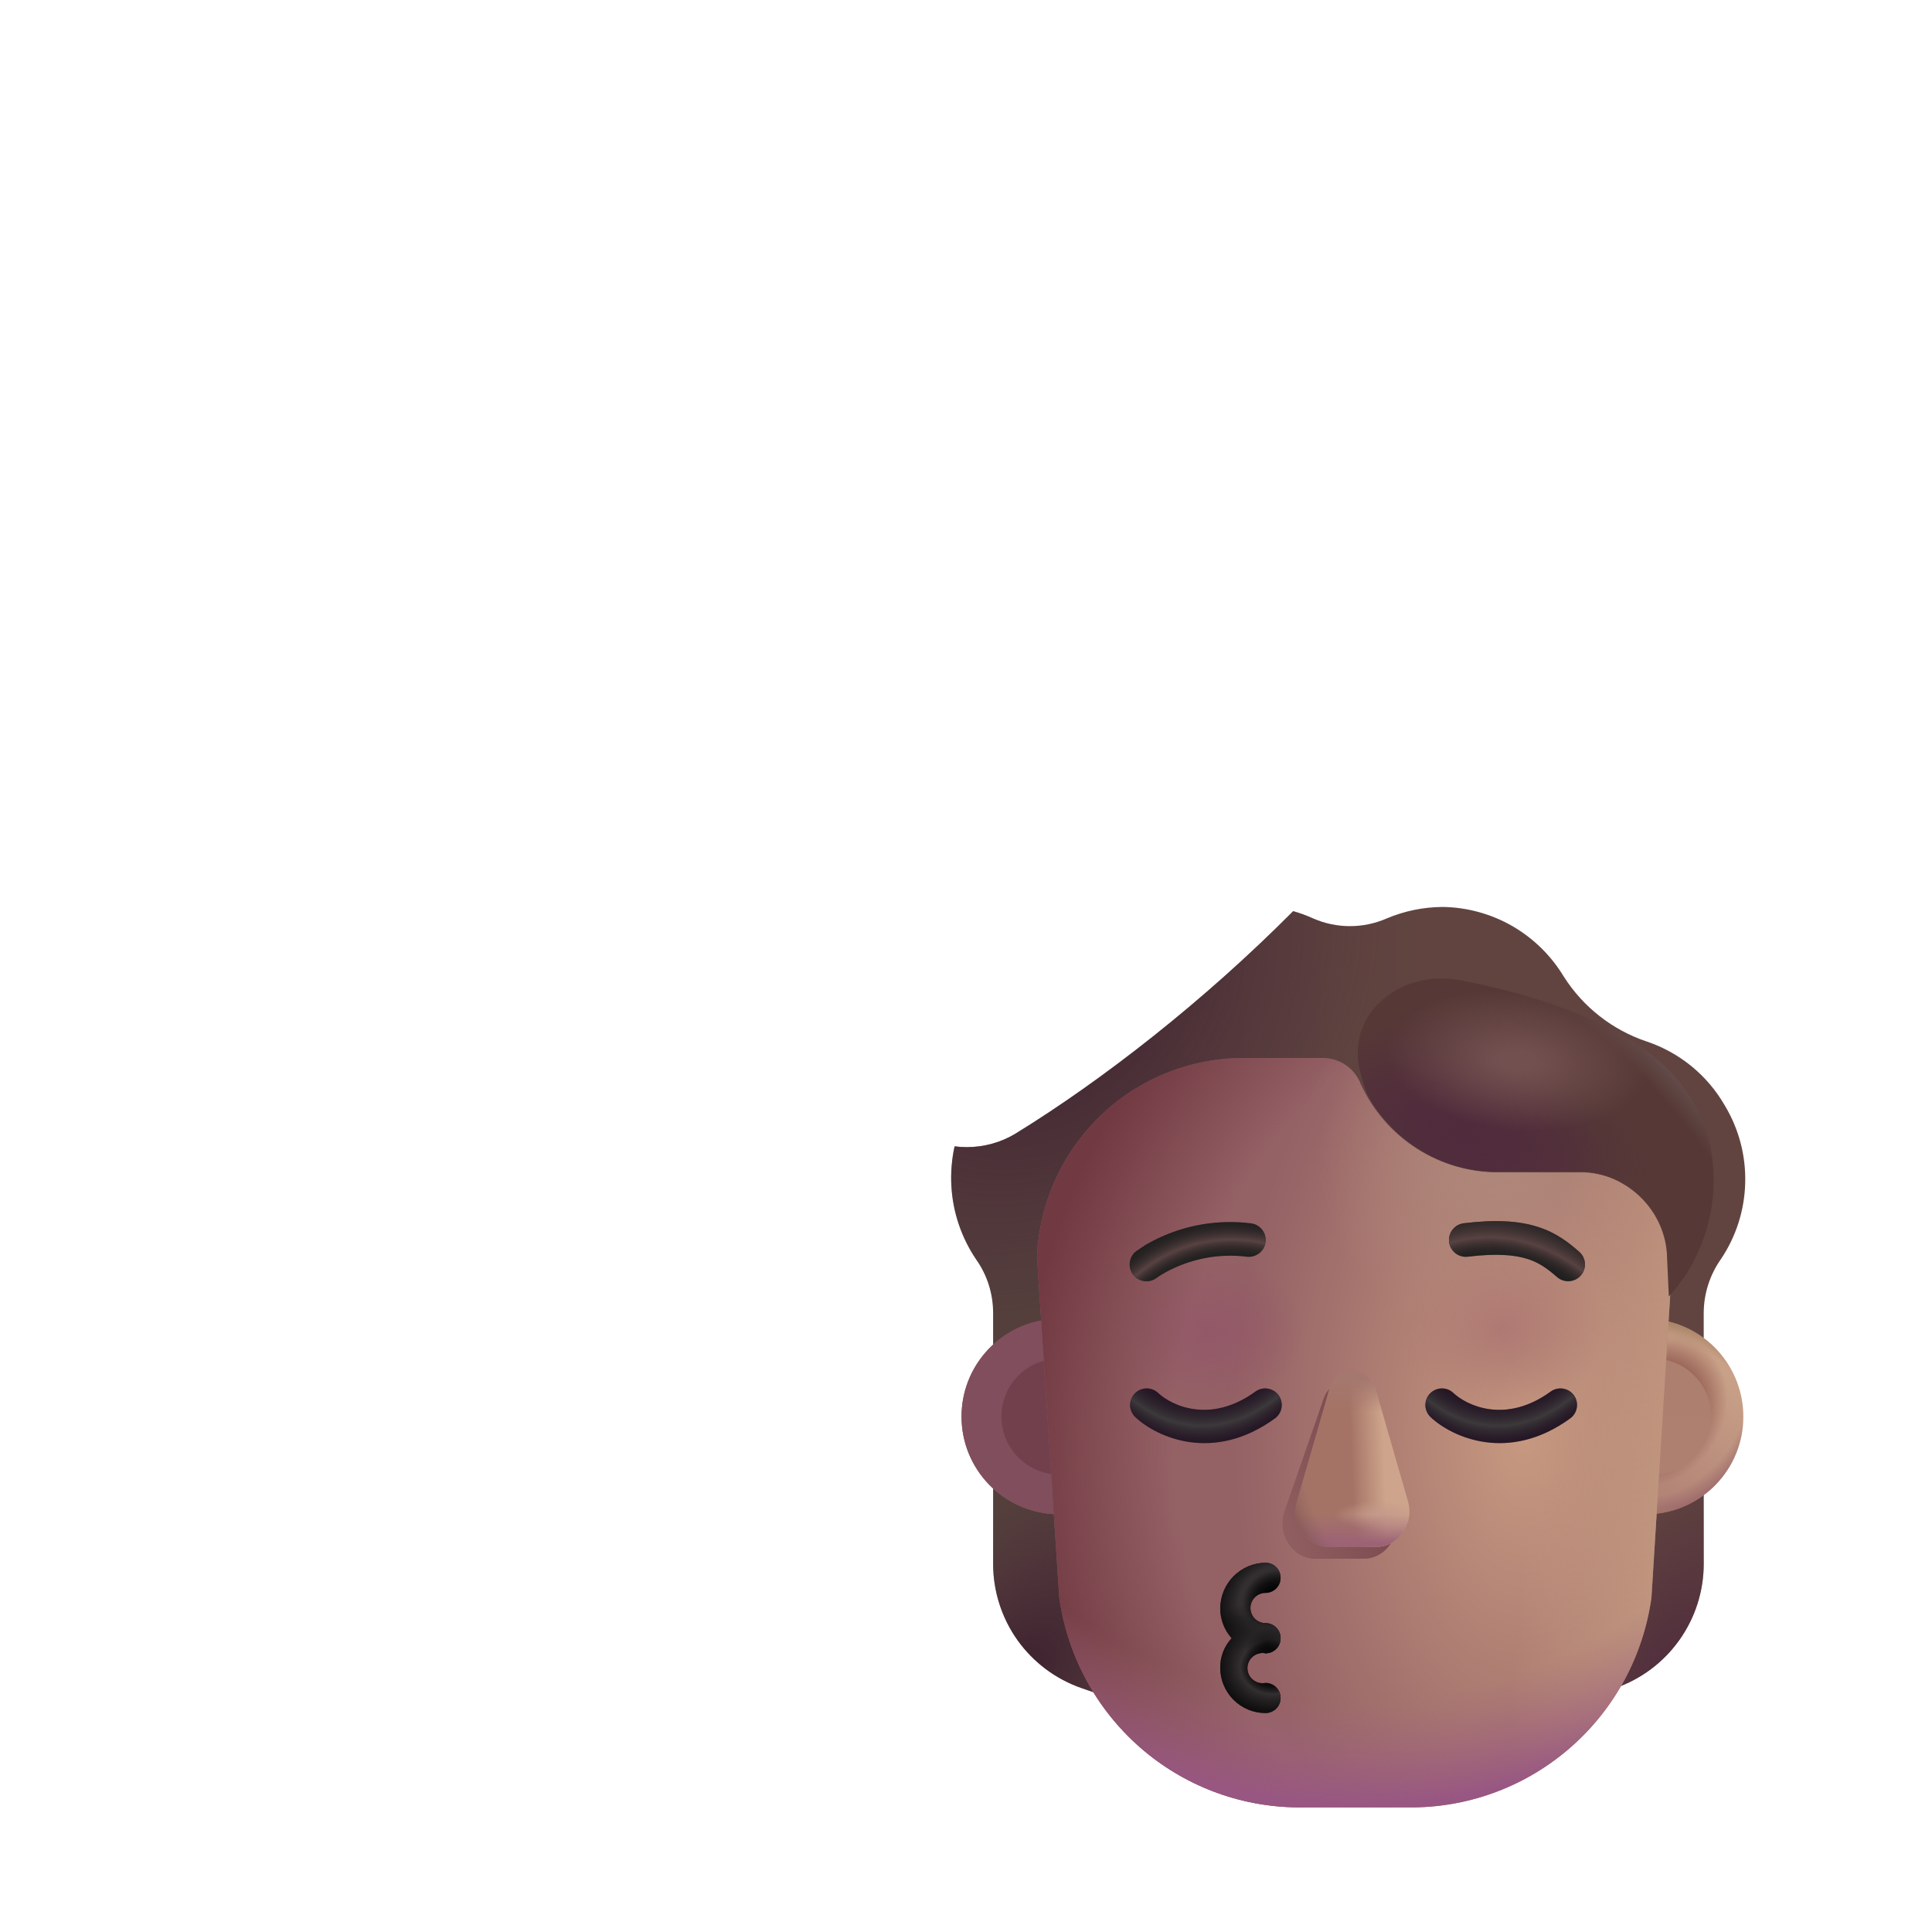 <svg width="32" height="32" viewBox="0 0 32 32" fill="none" xmlns="http://www.w3.org/2000/svg">
<path d="M15.811 18.987C15.878 18.996 15.946 19 16.014 19C16.299 19 16.578 18.923 16.821 18.776C18.262 17.89 19.942 16.579 21.419 15.091C21.531 15.123 21.641 15.163 21.749 15.212C21.941 15.296 22.149 15.34 22.359 15.34C22.569 15.34 22.777 15.296 22.969 15.212C23.263 15.088 23.579 15.023 23.899 15.022C24.302 15.028 24.698 15.137 25.048 15.338C25.397 15.54 25.69 15.826 25.899 16.172C26.221 16.68 26.708 17.062 27.279 17.252C27.824 17.436 28.283 17.813 28.569 18.312C28.802 18.699 28.919 19.145 28.906 19.597C28.894 20.049 28.753 20.488 28.499 20.862C28.319 21.12 28.221 21.427 28.219 21.742V25.902C28.219 26.356 28.077 26.798 27.813 27.167C27.55 27.536 27.178 27.814 26.749 27.962L24.829 28.622V21.192C24.683 21.04 24.556 20.873 24.449 20.692C24.285 20.409 24.18 20.096 24.139 19.772H23.859C23.294 19.77 22.749 19.568 22.319 19.202C21.89 19.569 21.344 19.772 20.779 19.772H20.499C20.458 20.096 20.353 20.409 20.189 20.692C20.088 20.877 19.96 21.046 19.809 21.192V28.622L17.919 27.962C17.49 27.814 17.118 27.536 16.854 27.167C16.591 26.798 16.449 26.356 16.449 25.902V21.742C16.448 21.427 16.351 21.119 16.169 20.862C15.925 20.501 15.782 20.081 15.758 19.646C15.745 19.424 15.764 19.202 15.811 18.987Z" fill="url(#paint0_linear_4552_39954)"/>
<path d="M15.811 18.987C15.878 18.996 15.946 19 16.014 19C16.299 19 16.578 18.923 16.821 18.776C18.262 17.89 19.942 16.579 21.419 15.091C21.531 15.123 21.641 15.163 21.749 15.212C21.941 15.296 22.149 15.34 22.359 15.34C22.569 15.34 22.777 15.296 22.969 15.212C23.263 15.088 23.579 15.023 23.899 15.022C24.302 15.028 24.698 15.137 25.048 15.338C25.397 15.54 25.69 15.826 25.899 16.172C26.221 16.68 26.708 17.062 27.279 17.252C27.824 17.436 28.283 17.813 28.569 18.312C28.802 18.699 28.919 19.145 28.906 19.597C28.894 20.049 28.753 20.488 28.499 20.862C28.319 21.12 28.221 21.427 28.219 21.742V25.902C28.219 26.356 28.077 26.798 27.813 27.167C27.55 27.536 27.178 27.814 26.749 27.962L24.829 28.622V21.192C24.683 21.04 24.556 20.873 24.449 20.692C24.285 20.409 24.18 20.096 24.139 19.772H23.859C23.294 19.77 22.749 19.568 22.319 19.202C21.89 19.569 21.344 19.772 20.779 19.772H20.499C20.458 20.096 20.353 20.409 20.189 20.692C20.088 20.877 19.96 21.046 19.809 21.192V28.622L17.919 27.962C17.49 27.814 17.118 27.536 16.854 27.167C16.591 26.798 16.449 26.356 16.449 25.902V21.742C16.448 21.427 16.351 21.119 16.169 20.862C15.925 20.501 15.782 20.081 15.758 19.646C15.745 19.424 15.764 19.202 15.811 18.987Z" fill="url(#paint1_radial_4552_39954)"/>
<path d="M15.811 18.987C15.878 18.996 15.946 19 16.014 19C16.299 19 16.578 18.923 16.821 18.776C18.262 17.89 19.942 16.579 21.419 15.091C21.531 15.123 21.641 15.163 21.749 15.212C21.941 15.296 22.149 15.34 22.359 15.34C22.569 15.34 22.777 15.296 22.969 15.212C23.263 15.088 23.579 15.023 23.899 15.022C24.302 15.028 24.698 15.137 25.048 15.338C25.397 15.54 25.69 15.826 25.899 16.172C26.221 16.68 26.708 17.062 27.279 17.252C27.824 17.436 28.283 17.813 28.569 18.312C28.802 18.699 28.919 19.145 28.906 19.597C28.894 20.049 28.753 20.488 28.499 20.862C28.319 21.12 28.221 21.427 28.219 21.742V25.902C28.219 26.356 28.077 26.798 27.813 27.167C27.55 27.536 27.178 27.814 26.749 27.962L24.829 28.622V21.192C24.683 21.04 24.556 20.873 24.449 20.692C24.285 20.409 24.18 20.096 24.139 19.772H23.859C23.294 19.77 22.749 19.568 22.319 19.202C21.89 19.569 21.344 19.772 20.779 19.772H20.499C20.458 20.096 20.353 20.409 20.189 20.692C20.088 20.877 19.96 21.046 19.809 21.192V28.622L17.919 27.962C17.49 27.814 17.118 27.536 16.854 27.167C16.591 26.798 16.449 26.356 16.449 25.902V21.742C16.448 21.427 16.351 21.119 16.169 20.862C15.925 20.501 15.782 20.081 15.758 19.646C15.745 19.424 15.764 19.202 15.811 18.987Z" fill="url(#paint2_radial_4552_39954)"/>
<path d="M15.811 18.987C15.878 18.996 15.946 19 16.014 19C16.299 19 16.578 18.923 16.821 18.776C18.262 17.89 19.942 16.579 21.419 15.091C21.531 15.123 21.641 15.163 21.749 15.212C21.941 15.296 22.149 15.34 22.359 15.34C22.569 15.34 22.777 15.296 22.969 15.212C23.263 15.088 23.579 15.023 23.899 15.022C24.302 15.028 24.698 15.137 25.048 15.338C25.397 15.54 25.69 15.826 25.899 16.172C26.221 16.68 26.708 17.062 27.279 17.252C27.824 17.436 28.283 17.813 28.569 18.312C28.802 18.699 28.919 19.145 28.906 19.597C28.894 20.049 28.753 20.488 28.499 20.862C28.319 21.12 28.221 21.427 28.219 21.742V25.902C28.219 26.356 28.077 26.798 27.813 27.167C27.55 27.536 27.178 27.814 26.749 27.962L24.829 28.622V21.192C24.683 21.04 24.556 20.873 24.449 20.692C24.285 20.409 24.18 20.096 24.139 19.772H23.859C23.294 19.77 22.749 19.568 22.319 19.202C21.89 19.569 21.344 19.772 20.779 19.772H20.499C20.458 20.096 20.353 20.409 20.189 20.692C20.088 20.877 19.96 21.046 19.809 21.192V28.622L17.919 27.962C17.49 27.814 17.118 27.536 16.854 27.167C16.591 26.798 16.449 26.356 16.449 25.902V21.742C16.448 21.427 16.351 21.119 16.169 20.862C15.925 20.501 15.782 20.081 15.758 19.646C15.745 19.424 15.764 19.202 15.811 18.987Z" fill="url(#paint3_radial_4552_39954)"/>
<path d="M27.352 25.078C27.418 24.008 27.482 22.939 27.537 21.869C28.297 22.002 28.875 22.665 28.875 23.463C28.875 24.325 28.201 25.029 27.352 25.078Z" fill="url(#paint4_linear_4552_39954)"/>
<path d="M27.352 25.078C27.418 24.008 27.482 22.939 27.537 21.869C28.297 22.002 28.875 22.665 28.875 23.463C28.875 24.325 28.201 25.029 27.352 25.078Z" fill="url(#paint5_radial_4552_39954)"/>
<path d="M27.352 25.078C27.418 24.008 27.482 22.939 27.537 21.869C28.297 22.002 28.875 22.665 28.875 23.463C28.875 24.325 28.201 25.029 27.352 25.078Z" fill="url(#paint6_radial_4552_39954)"/>
<path d="M27.352 25.078C27.418 24.008 27.482 22.939 27.537 21.869C28.297 22.002 28.875 22.665 28.875 23.463C28.875 24.325 28.201 25.029 27.352 25.078Z" fill="url(#paint7_radial_4552_39954)"/>
<path d="M17.316 21.86C16.53 21.971 15.926 22.646 15.926 23.463C15.926 24.327 16.603 25.033 17.455 25.079C17.39 24.004 17.337 22.935 17.316 21.86Z" fill="url(#paint8_linear_4552_39954)"/>
<path d="M17.316 21.86C16.53 21.971 15.926 22.646 15.926 23.463C15.926 24.327 16.603 25.033 17.455 25.079C17.39 24.004 17.337 22.935 17.316 21.86Z" fill="#814E5D"/>
<path d="M17.336 22.525C16.907 22.621 16.586 23.004 16.586 23.462C16.586 23.95 16.949 24.353 17.42 24.415C17.385 23.785 17.355 23.155 17.336 22.525Z" fill="#72404C"/>
<path d="M27.391 24.424C27.429 23.785 27.467 23.148 27.502 22.509C27.976 22.568 28.343 22.973 28.343 23.463C28.343 23.991 27.917 24.419 27.391 24.424Z" fill="url(#paint9_linear_4552_39954)"/>
<path d="M17.176 20.82C17.212 19.96 17.568 19.142 18.177 18.531C18.819 17.886 19.691 17.523 20.6 17.523H21.906C22.043 17.522 22.177 17.563 22.29 17.641C22.403 17.718 22.49 17.828 22.539 17.957C22.739 18.393 23.059 18.763 23.462 19.022C23.864 19.282 24.332 19.42 24.811 19.42H26.248C26.637 19.439 27.003 19.61 27.268 19.896C27.533 20.183 27.675 20.563 27.665 20.954V21.433L27.353 26.464C27.218 27.421 26.747 28.297 26.024 28.933C25.301 29.57 24.375 29.926 23.414 29.936H21.494C20.531 29.928 19.602 29.574 18.877 28.937C18.152 28.3 17.68 27.422 17.545 26.464L17.176 20.82Z" fill="url(#paint10_radial_4552_39954)"/>
<path d="M17.176 20.82C17.212 19.96 17.568 19.142 18.177 18.531C18.819 17.886 19.691 17.523 20.6 17.523H21.906C22.043 17.522 22.177 17.563 22.29 17.641C22.403 17.718 22.49 17.828 22.539 17.957C22.739 18.393 23.059 18.763 23.462 19.022C23.864 19.282 24.332 19.42 24.811 19.42H26.248C26.637 19.439 27.003 19.61 27.268 19.896C27.533 20.183 27.675 20.563 27.665 20.954V21.433L27.353 26.464C27.218 27.421 26.747 28.297 26.024 28.933C25.301 29.57 24.375 29.926 23.414 29.936H21.494C20.531 29.928 19.602 29.574 18.877 28.937C18.152 28.3 17.68 27.422 17.545 26.464L17.176 20.82Z" fill="url(#paint11_radial_4552_39954)"/>
<path d="M17.176 20.82C17.212 19.96 17.568 19.142 18.177 18.531C18.819 17.886 19.691 17.523 20.6 17.523H21.906C22.043 17.522 22.177 17.563 22.29 17.641C22.403 17.718 22.49 17.828 22.539 17.957C22.739 18.393 23.059 18.763 23.462 19.022C23.864 19.282 24.332 19.42 24.811 19.42H26.248C26.637 19.439 27.003 19.61 27.268 19.896C27.533 20.183 27.675 20.563 27.665 20.954V21.433L27.353 26.464C27.218 27.421 26.747 28.297 26.024 28.933C25.301 29.57 24.375 29.926 23.414 29.936H21.494C20.531 29.928 19.602 29.574 18.877 28.937C18.152 28.3 17.68 27.422 17.545 26.464L17.176 20.82Z" fill="url(#paint12_radial_4552_39954)"/>
<path d="M17.176 20.82C17.212 19.96 17.568 19.142 18.177 18.531C18.819 17.886 19.691 17.523 20.6 17.523H21.906C22.043 17.522 22.177 17.563 22.29 17.641C22.403 17.718 22.49 17.828 22.539 17.957C22.739 18.393 23.059 18.763 23.462 19.022C23.864 19.282 24.332 19.42 24.811 19.42H26.248C26.637 19.439 27.003 19.61 27.268 19.896C27.533 20.183 27.675 20.563 27.665 20.954V21.433L27.353 26.464C27.218 27.421 26.747 28.297 26.024 28.933C25.301 29.57 24.375 29.926 23.414 29.936H21.494C20.531 29.928 19.602 29.574 18.877 28.937C18.152 28.3 17.68 27.422 17.545 26.464L17.176 20.82Z" fill="url(#paint13_radial_4552_39954)"/>
<path d="M17.176 20.82C17.212 19.96 17.568 19.142 18.177 18.531C18.819 17.886 19.691 17.523 20.6 17.523H21.906C22.043 17.522 22.177 17.563 22.29 17.641C22.403 17.718 22.49 17.828 22.539 17.957C22.739 18.393 23.059 18.763 23.462 19.022C23.864 19.282 24.332 19.42 24.811 19.42H26.248C26.637 19.439 27.003 19.61 27.268 19.896C27.533 20.183 27.675 20.563 27.665 20.954V21.433L27.353 26.464C27.218 27.421 26.747 28.297 26.024 28.933C25.301 29.57 24.375 29.926 23.414 29.936H21.494C20.531 29.928 19.602 29.574 18.877 28.937C18.152 28.3 17.68 27.422 17.545 26.464L17.176 20.82Z" fill="url(#paint14_linear_4552_39954)"/>
<path d="M17.176 20.82C17.212 19.96 17.568 19.142 18.177 18.531C18.819 17.886 19.691 17.523 20.6 17.523H21.906C22.043 17.522 22.177 17.563 22.29 17.641C22.403 17.718 22.49 17.828 22.539 17.957C22.739 18.393 23.059 18.763 23.462 19.022C23.864 19.282 24.332 19.42 24.811 19.42H26.248C26.637 19.439 27.003 19.61 27.268 19.896C27.533 20.183 27.675 20.563 27.665 20.954V21.433L27.353 26.464C27.218 27.421 26.747 28.297 26.024 28.933C25.301 29.57 24.375 29.926 23.414 29.936H21.494C20.531 29.928 19.602 29.574 18.877 28.937C18.152 28.3 17.68 27.422 17.545 26.464L17.176 20.82Z" fill="url(#paint15_radial_4552_39954)"/>
<path d="M17.176 20.82C17.212 19.96 17.568 19.142 18.177 18.531C18.819 17.886 19.691 17.523 20.6 17.523H21.906C22.043 17.522 22.177 17.563 22.29 17.641C22.403 17.718 22.49 17.828 22.539 17.957C22.739 18.393 23.059 18.763 23.462 19.022C23.864 19.282 24.332 19.42 24.811 19.42H26.248C26.637 19.439 27.003 19.61 27.268 19.896C27.533 20.183 27.675 20.563 27.665 20.954V21.433L27.353 26.464C27.218 27.421 26.747 28.297 26.024 28.933C25.301 29.57 24.375 29.926 23.414 29.936H21.494C20.531 29.928 19.602 29.574 18.877 28.937C18.152 28.3 17.68 27.422 17.545 26.464L17.176 20.82Z" fill="url(#paint16_radial_4552_39954)"/>
<path d="M20.961 28.374C21.027 28.374 21.091 28.347 21.138 28.301C21.185 28.254 21.211 28.19 21.211 28.124C21.211 28.058 21.185 27.994 21.138 27.947C21.091 27.9 21.027 27.874 20.961 27.874C20.925 27.881 20.887 27.88 20.851 27.872C20.815 27.863 20.782 27.846 20.753 27.822C20.724 27.799 20.701 27.769 20.685 27.736C20.669 27.702 20.661 27.666 20.661 27.629C20.661 27.592 20.669 27.555 20.685 27.522C20.701 27.488 20.724 27.459 20.753 27.435C20.782 27.412 20.815 27.395 20.851 27.386C20.887 27.377 20.925 27.376 20.961 27.384C21.027 27.384 21.091 27.358 21.138 27.311C21.185 27.264 21.211 27.2 21.211 27.134C21.211 27.067 21.185 27.004 21.138 26.957C21.091 26.91 21.027 26.884 20.961 26.884C20.895 26.884 20.831 26.858 20.784 26.811C20.737 26.764 20.711 26.7 20.711 26.634C20.711 26.567 20.737 26.504 20.784 26.457C20.831 26.41 20.895 26.384 20.961 26.384C21.027 26.384 21.091 26.358 21.138 26.311C21.185 26.264 21.211 26.2 21.211 26.134C21.211 26.067 21.185 26.004 21.138 25.957C21.091 25.91 21.027 25.884 20.961 25.884C20.763 25.886 20.574 25.966 20.433 26.106C20.293 26.246 20.214 26.436 20.211 26.634C20.21 26.818 20.277 26.997 20.401 27.134C20.277 27.267 20.209 27.442 20.211 27.624C20.211 27.823 20.29 28.014 20.431 28.154C20.571 28.295 20.762 28.374 20.961 28.374Z" fill="#010101"/>
<path d="M20.961 28.374C21.027 28.374 21.091 28.347 21.138 28.301C21.185 28.254 21.211 28.19 21.211 28.124C21.211 28.058 21.185 27.994 21.138 27.947C21.091 27.9 21.027 27.874 20.961 27.874C20.925 27.881 20.887 27.88 20.851 27.872C20.815 27.863 20.782 27.846 20.753 27.822C20.724 27.799 20.701 27.769 20.685 27.736C20.669 27.702 20.661 27.666 20.661 27.629C20.661 27.592 20.669 27.555 20.685 27.522C20.701 27.488 20.724 27.459 20.753 27.435C20.782 27.412 20.815 27.395 20.851 27.386C20.887 27.377 20.925 27.376 20.961 27.384C21.027 27.384 21.091 27.358 21.138 27.311C21.185 27.264 21.211 27.2 21.211 27.134C21.211 27.067 21.185 27.004 21.138 26.957C21.091 26.91 21.027 26.884 20.961 26.884C20.895 26.884 20.831 26.858 20.784 26.811C20.737 26.764 20.711 26.7 20.711 26.634C20.711 26.567 20.737 26.504 20.784 26.457C20.831 26.41 20.895 26.384 20.961 26.384C21.027 26.384 21.091 26.358 21.138 26.311C21.185 26.264 21.211 26.2 21.211 26.134C21.211 26.067 21.185 26.004 21.138 25.957C21.091 25.91 21.027 25.884 20.961 25.884C20.763 25.886 20.574 25.966 20.433 26.106C20.293 26.246 20.214 26.436 20.211 26.634C20.21 26.818 20.277 26.997 20.401 27.134C20.277 27.267 20.209 27.442 20.211 27.624C20.211 27.823 20.29 28.014 20.431 28.154C20.571 28.295 20.762 28.374 20.961 28.374Z" fill="url(#paint17_radial_4552_39954)"/>
<path d="M20.961 28.374C21.027 28.374 21.091 28.347 21.138 28.301C21.185 28.254 21.211 28.19 21.211 28.124C21.211 28.058 21.185 27.994 21.138 27.947C21.091 27.9 21.027 27.874 20.961 27.874C20.925 27.881 20.887 27.88 20.851 27.872C20.815 27.863 20.782 27.846 20.753 27.822C20.724 27.799 20.701 27.769 20.685 27.736C20.669 27.702 20.661 27.666 20.661 27.629C20.661 27.592 20.669 27.555 20.685 27.522C20.701 27.488 20.724 27.459 20.753 27.435C20.782 27.412 20.815 27.395 20.851 27.386C20.887 27.377 20.925 27.376 20.961 27.384C21.027 27.384 21.091 27.358 21.138 27.311C21.185 27.264 21.211 27.2 21.211 27.134C21.211 27.067 21.185 27.004 21.138 26.957C21.091 26.91 21.027 26.884 20.961 26.884C20.895 26.884 20.831 26.858 20.784 26.811C20.737 26.764 20.711 26.7 20.711 26.634C20.711 26.567 20.737 26.504 20.784 26.457C20.831 26.41 20.895 26.384 20.961 26.384C21.027 26.384 21.091 26.358 21.138 26.311C21.185 26.264 21.211 26.2 21.211 26.134C21.211 26.067 21.185 26.004 21.138 25.957C21.091 25.91 21.027 25.884 20.961 25.884C20.763 25.886 20.574 25.966 20.433 26.106C20.293 26.246 20.214 26.436 20.211 26.634C20.21 26.818 20.277 26.997 20.401 27.134C20.277 27.267 20.209 27.442 20.211 27.624C20.211 27.823 20.29 28.014 20.431 28.154C20.571 28.295 20.762 28.374 20.961 28.374Z" fill="url(#paint18_radial_4552_39954)"/>
<path d="M20.961 28.374C21.027 28.374 21.091 28.347 21.138 28.301C21.185 28.254 21.211 28.19 21.211 28.124C21.211 28.058 21.185 27.994 21.138 27.947C21.091 27.9 21.027 27.874 20.961 27.874C20.925 27.881 20.887 27.88 20.851 27.872C20.815 27.863 20.782 27.846 20.753 27.822C20.724 27.799 20.701 27.769 20.685 27.736C20.669 27.702 20.661 27.666 20.661 27.629C20.661 27.592 20.669 27.555 20.685 27.522C20.701 27.488 20.724 27.459 20.753 27.435C20.782 27.412 20.815 27.395 20.851 27.386C20.887 27.377 20.925 27.376 20.961 27.384C21.027 27.384 21.091 27.358 21.138 27.311C21.185 27.264 21.211 27.2 21.211 27.134C21.211 27.067 21.185 27.004 21.138 26.957C21.091 26.91 21.027 26.884 20.961 26.884C20.895 26.884 20.831 26.858 20.784 26.811C20.737 26.764 20.711 26.7 20.711 26.634C20.711 26.567 20.737 26.504 20.784 26.457C20.831 26.41 20.895 26.384 20.961 26.384C21.027 26.384 21.091 26.358 21.138 26.311C21.185 26.264 21.211 26.2 21.211 26.134C21.211 26.067 21.185 26.004 21.138 25.957C21.091 25.91 21.027 25.884 20.961 25.884C20.763 25.886 20.574 25.966 20.433 26.106C20.293 26.246 20.214 26.436 20.211 26.634C20.21 26.818 20.277 26.997 20.401 27.134C20.277 27.267 20.209 27.442 20.211 27.624C20.211 27.823 20.29 28.014 20.431 28.154C20.571 28.295 20.762 28.374 20.961 28.374Z" fill="url(#paint19_radial_4552_39954)"/>
<path d="M21.91 23.208L21.271 25.056C21.162 25.437 21.424 25.817 21.795 25.817H22.586C22.956 25.817 23.218 25.431 23.109 25.056L22.575 23.208C22.46 22.798 22.03 22.798 21.91 23.208Z" fill="#6F3F46"/>
<path d="M21.91 23.208L21.271 25.056C21.162 25.437 21.424 25.817 21.795 25.817H22.586C22.956 25.817 23.218 25.431 23.109 25.056L22.575 23.208C22.46 22.798 22.03 22.798 21.91 23.208Z" fill="url(#paint20_radial_4552_39954)"/>
<path d="M22.017 23.011L21.482 24.86C21.373 25.24 21.635 25.62 22.006 25.62H22.797C23.167 25.62 23.429 25.234 23.32 24.86L22.786 23.011C22.671 22.601 22.137 22.601 22.017 23.011Z" fill="#A57366"/>
<path d="M22.017 23.011L21.482 24.86C21.373 25.24 21.635 25.62 22.006 25.62H22.797C23.167 25.62 23.429 25.234 23.32 24.86L22.786 23.011C22.671 22.601 22.137 22.601 22.017 23.011Z" fill="url(#paint21_linear_4552_39954)"/>
<path d="M22.017 23.011L21.482 24.86C21.373 25.24 21.635 25.62 22.006 25.62H22.797C23.167 25.62 23.429 25.234 23.32 24.86L22.786 23.011C22.671 22.601 22.137 22.601 22.017 23.011Z" fill="url(#paint22_radial_4552_39954)"/>
<path d="M22.017 23.011L21.482 24.86C21.373 25.24 21.635 25.62 22.006 25.62H22.797C23.167 25.62 23.429 25.234 23.32 24.86L22.786 23.011C22.671 22.601 22.137 22.601 22.017 23.011Z" fill="url(#paint23_linear_4552_39954)"/>
<path d="M22.017 23.011L21.482 24.86C21.373 25.24 21.635 25.62 22.006 25.62H22.797C23.167 25.62 23.429 25.234 23.32 24.86L22.786 23.011C22.671 22.601 22.137 22.601 22.017 23.011Z" fill="url(#paint24_radial_4552_39954)"/>
<path d="M22.017 23.011L21.482 24.86C21.373 25.24 21.635 25.62 22.006 25.62H22.797C23.167 25.62 23.429 25.234 23.32 24.86L22.786 23.011C22.671 22.601 22.137 22.601 22.017 23.011Z" fill="url(#paint25_linear_4552_39954)"/>
<path d="M26.156 20.733C25.98 20.579 25.775 20.416 25.465 20.319C25.159 20.222 24.775 20.197 24.245 20.261C24.092 20.28 23.983 20.419 24.002 20.572C24.021 20.725 24.16 20.834 24.313 20.815C24.797 20.756 25.093 20.787 25.297 20.851C25.497 20.914 25.631 21.015 25.79 21.153C25.906 21.254 26.082 21.242 26.183 21.126C26.284 21.01 26.272 20.834 26.156 20.733Z" fill="#202020"/>
<path d="M26.156 20.733C25.98 20.579 25.775 20.416 25.465 20.319C25.159 20.222 24.775 20.197 24.245 20.261C24.092 20.28 23.983 20.419 24.002 20.572C24.021 20.725 24.16 20.834 24.313 20.815C24.797 20.756 25.093 20.787 25.297 20.851C25.497 20.914 25.631 21.015 25.79 21.153C25.906 21.254 26.082 21.242 26.183 21.126C26.284 21.01 26.272 20.834 26.156 20.733Z" fill="url(#paint26_radial_4552_39954)"/>
<path d="M18.969 20.623C19.059 20.569 19.19 20.5 19.354 20.435C19.684 20.305 20.154 20.193 20.718 20.262C20.871 20.28 20.979 20.419 20.961 20.572C20.942 20.725 20.803 20.834 20.65 20.815C20.199 20.76 19.823 20.85 19.559 20.954C19.427 21.006 19.324 21.061 19.255 21.102C19.221 21.122 19.196 21.139 19.18 21.15C19.172 21.156 19.166 21.16 19.163 21.162L19.16 21.164C19.039 21.258 18.864 21.236 18.77 21.114C18.675 20.993 18.697 20.817 18.819 20.723L18.969 20.623Z" fill="#202020"/>
<path d="M18.969 20.623C19.059 20.569 19.19 20.5 19.354 20.435C19.684 20.305 20.154 20.193 20.718 20.262C20.871 20.28 20.979 20.419 20.961 20.572C20.942 20.725 20.803 20.834 20.65 20.815C20.199 20.76 19.823 20.85 19.559 20.954C19.427 21.006 19.324 21.061 19.255 21.102C19.221 21.122 19.196 21.139 19.18 21.15C19.172 21.156 19.166 21.16 19.163 21.162L19.16 21.164C19.039 21.258 18.864 21.236 18.77 21.114C18.675 20.993 18.697 20.817 18.819 20.723L18.969 20.623Z" fill="url(#paint27_radial_4552_39954)"/>
<path fill-rule="evenodd" clip-rule="evenodd" d="M21.177 23.11C21.266 23.233 21.239 23.405 21.116 23.494C20.096 24.235 19.16 23.806 18.805 23.472C18.695 23.367 18.689 23.193 18.794 23.083C18.898 22.972 19.072 22.967 19.183 23.072C19.396 23.274 20.04 23.596 20.793 23.049C20.916 22.96 21.088 22.987 21.177 23.11Z" fill="#231423"/>
<path fill-rule="evenodd" clip-rule="evenodd" d="M21.177 23.11C21.266 23.233 21.239 23.405 21.116 23.494C20.096 24.235 19.16 23.806 18.805 23.472C18.695 23.367 18.689 23.193 18.794 23.083C18.898 22.972 19.072 22.967 19.183 23.072C19.396 23.274 20.04 23.596 20.793 23.049C20.916 22.96 21.088 22.987 21.177 23.11Z" fill="url(#paint28_radial_4552_39954)"/>
<path fill-rule="evenodd" clip-rule="evenodd" d="M26.068 23.11C26.157 23.233 26.13 23.405 26.007 23.494C24.987 24.235 24.05 23.806 23.696 23.472C23.585 23.367 23.58 23.193 23.684 23.083C23.789 22.972 23.963 22.967 24.073 23.072C24.287 23.274 24.931 23.596 25.684 23.049C25.806 22.96 25.979 22.987 26.068 23.11Z" fill="#231423"/>
<path fill-rule="evenodd" clip-rule="evenodd" d="M26.068 23.11C26.157 23.233 26.13 23.405 26.007 23.494C24.987 24.235 24.05 23.806 23.696 23.472C23.585 23.367 23.58 23.193 23.684 23.083C23.789 22.972 23.963 22.967 24.073 23.072C24.287 23.274 24.931 23.596 25.684 23.049C25.806 22.96 25.979 22.987 26.068 23.11Z" fill="url(#paint29_radial_4552_39954)"/>
<path d="M27.641 21.473L27.612 20.838C27.601 20.071 26.967 19.437 26.198 19.405H24.79C23.896 19.405 23.081 18.916 22.654 18.138C22.654 18.138 22.593 17.997 22.531 17.758C22.277 16.788 23.204 16.045 24.189 16.235C25.17 16.425 26.29 16.756 27.117 17.295C28.872 18.439 28.565 20.502 27.641 21.473Z" fill="#563936"/>
<path d="M27.641 21.473L27.612 20.838C27.601 20.071 26.967 19.437 26.198 19.405H24.79C23.896 19.405 23.081 18.916 22.654 18.138C22.654 18.138 22.593 17.997 22.531 17.758C22.277 16.788 23.204 16.045 24.189 16.235C25.17 16.425 26.29 16.756 27.117 17.295C28.872 18.439 28.565 20.502 27.641 21.473Z" fill="url(#paint30_radial_4552_39954)"/>
<path d="M27.641 21.473L27.612 20.838C27.601 20.071 26.967 19.437 26.198 19.405H24.79C23.896 19.405 23.081 18.916 22.654 18.138C22.654 18.138 22.593 17.997 22.531 17.758C22.277 16.788 23.204 16.045 24.189 16.235C25.17 16.425 26.29 16.756 27.117 17.295C28.872 18.439 28.565 20.502 27.641 21.473Z" fill="url(#paint31_radial_4552_39954)"/>
<path d="M27.641 21.473L27.612 20.838C27.601 20.071 26.967 19.437 26.198 19.405H24.79C23.896 19.405 23.081 18.916 22.654 18.138C22.654 18.138 22.593 17.997 22.531 17.758C22.277 16.788 23.204 16.045 24.189 16.235C25.17 16.425 26.29 16.756 27.117 17.295C28.872 18.439 28.565 20.502 27.641 21.473Z" fill="url(#paint32_radial_4552_39954)"/>
<path d="M27.641 21.473L27.612 20.838C27.601 20.071 26.967 19.437 26.198 19.405H24.79C23.896 19.405 23.081 18.916 22.654 18.138C22.654 18.138 22.593 17.997 22.531 17.758C22.277 16.788 23.204 16.045 24.189 16.235C25.17 16.425 26.29 16.756 27.117 17.295C28.872 18.439 28.565 20.502 27.641 21.473Z" fill="url(#paint33_radial_4552_39954)"/>
<defs>
<linearGradient id="paint0_linear_4552_39954" x1="29.332" y1="20.522" x2="17.467" y2="20.522" gradientUnits="userSpaceOnUse">
<stop offset="0.471" stop-color="#614440"/>
<stop offset="1" stop-color="#543F3C"/>
</linearGradient>
<radialGradient id="paint1_radial_4552_39954" cx="0" cy="0" r="1" gradientUnits="userSpaceOnUse" gradientTransform="translate(17.324 16.37) rotate(45.807) scale(4.872 6.161)">
<stop stop-color="#381E2B"/>
<stop offset="1" stop-color="#4F2B3C" stop-opacity="0"/>
</radialGradient>
<radialGradient id="paint2_radial_4552_39954" cx="0" cy="0" r="1" gradientUnits="userSpaceOnUse" gradientTransform="translate(27.61 28.051) rotate(-68.688) scale(4.296 2.018)">
<stop stop-color="#4F2B3C"/>
<stop offset="1" stop-color="#4F2B3C" stop-opacity="0"/>
</radialGradient>
<radialGradient id="paint3_radial_4552_39954" cx="0" cy="0" r="1" gradientUnits="userSpaceOnUse" gradientTransform="translate(16.556 28.069) rotate(-47.49) scale(4.966 2.333)">
<stop stop-color="#381E2B"/>
<stop offset="1" stop-color="#4F2B3C" stop-opacity="0"/>
</radialGradient>
<linearGradient id="paint4_linear_4552_39954" x1="28.875" y1="22.89" x2="27.661" y2="25.078" gradientUnits="userSpaceOnUse">
<stop stop-color="#C9A188"/>
<stop offset="1" stop-color="#B08175"/>
</linearGradient>
<radialGradient id="paint5_radial_4552_39954" cx="0" cy="0" r="1" gradientUnits="userSpaceOnUse" gradientTransform="translate(27.046 22.822) rotate(74.347) scale(2.343 2.236)">
<stop offset="0.856" stop-color="#9A676A" stop-opacity="0"/>
<stop offset="1" stop-color="#9A676A"/>
</radialGradient>
<radialGradient id="paint6_radial_4552_39954" cx="0" cy="0" r="1" gradientUnits="userSpaceOnUse" gradientTransform="translate(27.408 23.37) rotate(-53.92) scale(1.345 1.128)">
<stop offset="0.664" stop-color="#9E6A5C"/>
<stop offset="1" stop-color="#9E6A5C" stop-opacity="0"/>
</radialGradient>
<radialGradient id="paint7_radial_4552_39954" cx="0" cy="0" r="1" gradientUnits="userSpaceOnUse" gradientTransform="translate(27.523 23.544) rotate(-69.263) scale(1.667 2.228)">
<stop offset="0.803" stop-color="#A47F62" stop-opacity="0"/>
<stop offset="1" stop-color="#A47F62"/>
</radialGradient>
<linearGradient id="paint8_linear_4552_39954" x1="16.516" y1="23.6" x2="17.982" y2="23.472" gradientUnits="userSpaceOnUse">
<stop stop-color="#855D5A"/>
<stop offset="1" stop-color="#7D4D5B"/>
</linearGradient>
<linearGradient id="paint9_linear_4552_39954" x1="27.867" y1="22.509" x2="27.867" y2="24.424" gradientUnits="userSpaceOnUse">
<stop stop-color="#AC7F6F"/>
<stop offset="1" stop-color="#AD806F"/>
</linearGradient>
<radialGradient id="paint10_radial_4552_39954" cx="0" cy="0" r="1" gradientUnits="userSpaceOnUse" gradientTransform="translate(25.254 23.729) rotate(-180) scale(4.829 8.371)">
<stop stop-color="#C79980"/>
<stop offset="1" stop-color="#946165"/>
</radialGradient>
<radialGradient id="paint11_radial_4552_39954" cx="0" cy="0" r="1" gradientUnits="userSpaceOnUse" gradientTransform="translate(24.863 18.722) rotate(121.675) scale(3.407 2.839)">
<stop offset="0.078" stop-color="#AF887B"/>
<stop offset="1" stop-color="#AF887B" stop-opacity="0"/>
</radialGradient>
<radialGradient id="paint12_radial_4552_39954" cx="0" cy="0" r="1" gradientUnits="userSpaceOnUse" gradientTransform="translate(20.042 22.049) rotate(90) scale(1.256 1.546)">
<stop stop-color="#935868"/>
<stop offset="1" stop-color="#935868" stop-opacity="0"/>
</radialGradient>
<radialGradient id="paint13_radial_4552_39954" cx="0" cy="0" r="1" gradientUnits="userSpaceOnUse" gradientTransform="translate(27.442 23.729) rotate(-153.193) scale(11.503 11.858)">
<stop offset="0.693" stop-color="#713942" stop-opacity="0"/>
<stop offset="0.913" stop-color="#713942"/>
</radialGradient>
<linearGradient id="paint14_linear_4552_39954" x1="27.665" y1="25.989" x2="25.234" y2="25.763" gradientUnits="userSpaceOnUse">
<stop stop-color="#C2987F"/>
<stop offset="1" stop-color="#C2987F" stop-opacity="0"/>
</linearGradient>
<radialGradient id="paint15_radial_4552_39954" cx="0" cy="0" r="1" gradientUnits="userSpaceOnUse" gradientTransform="translate(22.421 22.135) rotate(90) scale(7.801 9.248)">
<stop offset="0.777" stop-color="#A46B7B" stop-opacity="0"/>
<stop offset="1" stop-color="#985683"/>
</radialGradient>
<radialGradient id="paint16_radial_4552_39954" cx="0" cy="0" r="1" gradientUnits="userSpaceOnUse" gradientTransform="translate(24.902 22.006) rotate(90) scale(1.515 1.686)">
<stop stop-color="#AE7973"/>
<stop offset="1" stop-color="#AE7973" stop-opacity="0"/>
</radialGradient>
<radialGradient id="paint17_radial_4552_39954" cx="0" cy="0" r="1" gradientUnits="userSpaceOnUse" gradientTransform="translate(21.096 26.471) rotate(151.487) scale(1.964 1.654)">
<stop offset="0.028" stop-opacity="0"/>
<stop offset="0.27" stop-color="#332F31"/>
<stop offset="0.305" stop-color="#332F31"/>
<stop offset="0.735" stop-opacity="0"/>
</radialGradient>
<radialGradient id="paint18_radial_4552_39954" cx="0" cy="0" r="1" gradientUnits="userSpaceOnUse" gradientTransform="translate(21.078 27.611) rotate(-179.812) scale(1.815 1.529)">
<stop offset="0.106" stop-opacity="0"/>
<stop offset="0.294" stop-color="#332F31"/>
<stop offset="0.735" stop-opacity="0"/>
</radialGradient>
<radialGradient id="paint19_radial_4552_39954" cx="0" cy="0" r="1" gradientUnits="userSpaceOnUse" gradientTransform="translate(21.001 27.342) rotate(81.487) scale(0.38 0.369)">
<stop stop-color="#080808"/>
<stop offset="1" stop-color="#080808" stop-opacity="0"/>
</radialGradient>
<radialGradient id="paint20_radial_4552_39954" cx="0" cy="0" r="1" gradientUnits="userSpaceOnUse" gradientTransform="translate(11.22 35.534) rotate(-72.474) scale(22.322 14.345)">
<stop offset="0.672" stop-color="#9B6969"/>
<stop offset="0.891" stop-color="#9B6969" stop-opacity="0"/>
</radialGradient>
<linearGradient id="paint21_linear_4552_39954" x1="23.244" y1="24.408" x2="22.401" y2="24.443" gradientUnits="userSpaceOnUse">
<stop offset="0.36" stop-color="#CEA58C"/>
<stop offset="1" stop-color="#CEA58C" stop-opacity="0"/>
</linearGradient>
<radialGradient id="paint22_radial_4552_39954" cx="0" cy="0" r="1" gradientUnits="userSpaceOnUse" gradientTransform="translate(22.87 25.098) rotate(90) scale(0.246 0.772)">
<stop stop-color="#C59A8A"/>
<stop offset="1" stop-color="#C59A8A" stop-opacity="0"/>
</radialGradient>
<linearGradient id="paint23_linear_4552_39954" x1="22.401" y1="25.554" x2="22.401" y2="25.086" gradientUnits="userSpaceOnUse">
<stop stop-color="#9C6376"/>
<stop offset="1" stop-color="#9C6376" stop-opacity="0"/>
</linearGradient>
<radialGradient id="paint24_radial_4552_39954" cx="0" cy="0" r="1" gradientUnits="userSpaceOnUse" gradientTransform="translate(22.987 24.525) rotate(156.092) scale(1.862 2.992)">
<stop offset="0.702" stop-color="#8A5F5C" stop-opacity="0"/>
<stop offset="1" stop-color="#744A4A"/>
<stop offset="1" stop-color="#8A5F5C"/>
</radialGradient>
<linearGradient id="paint25_linear_4552_39954" x1="22.401" y1="22.833" x2="22.401" y2="23.383" gradientUnits="userSpaceOnUse">
<stop stop-color="#A4786E"/>
<stop offset="1" stop-color="#A4786E" stop-opacity="0"/>
</linearGradient>
<radialGradient id="paint26_radial_4552_39954" cx="0" cy="0" r="1" gradientUnits="userSpaceOnUse" gradientTransform="translate(24.666 26.572) rotate(90) scale(13.444 8.243)">
<stop offset="0.422" stop-color="#131313" stop-opacity="0"/>
<stop offset="0.452" stop-color="#584242"/>
<stop offset="0.501" stop-color="#131313" stop-opacity="0"/>
</radialGradient>
<radialGradient id="paint27_radial_4552_39954" cx="0" cy="0" r="1" gradientUnits="userSpaceOnUse" gradientTransform="translate(21.304 26.572) rotate(75.964) scale(13.857 8.61)">
<stop offset="0.419" stop-color="#131313" stop-opacity="0"/>
<stop offset="0.444" stop-color="#584242"/>
<stop offset="0.474" stop-color="#131313" stop-opacity="0"/>
</radialGradient>
<radialGradient id="paint28_radial_4552_39954" cx="0" cy="0" r="1" gradientUnits="userSpaceOnUse" gradientTransform="translate(20.054 19.455) rotate(-86.82) scale(9.014 5.682)">
<stop offset="0.411" stop-color="#231423" stop-opacity="0"/>
<stop offset="0.462" stop-color="#3C393B"/>
<stop offset="0.505" stop-color="#231423" stop-opacity="0"/>
</radialGradient>
<radialGradient id="paint29_radial_4552_39954" cx="0" cy="0" r="1" gradientUnits="userSpaceOnUse" gradientTransform="translate(24.944 19.455) rotate(-86.82) scale(9.014 5.682)">
<stop offset="0.411" stop-color="#231423" stop-opacity="0"/>
<stop offset="0.462" stop-color="#3C393B"/>
<stop offset="0.505" stop-color="#231423" stop-opacity="0"/>
</radialGradient>
<radialGradient id="paint30_radial_4552_39954" cx="0" cy="0" r="1" gradientUnits="userSpaceOnUse" gradientTransform="translate(24.392 19.252) rotate(-38.313) scale(4.435 6.844)">
<stop stop-color="#532C3F"/>
<stop offset="0.445" stop-color="#532C3F" stop-opacity="0"/>
</radialGradient>
<radialGradient id="paint31_radial_4552_39954" cx="0" cy="0" r="1" gradientUnits="userSpaceOnUse" gradientTransform="translate(25.1 20.474) rotate(-41.296) scale(3.898 7.121)">
<stop offset="0.857" stop-color="#685351" stop-opacity="0"/>
<stop offset="1" stop-color="#685351"/>
</radialGradient>
<radialGradient id="paint32_radial_4552_39954" cx="0" cy="0" r="1" gradientUnits="userSpaceOnUse" gradientTransform="translate(24.246 18.705) rotate(12.427) scale(3.269 1.346)">
<stop stop-color="#4F2B3C"/>
<stop offset="1" stop-color="#4F2B3C" stop-opacity="0"/>
</radialGradient>
<radialGradient id="paint33_radial_4552_39954" cx="0" cy="0" r="1" gradientUnits="userSpaceOnUse" gradientTransform="translate(25.142 17.572) rotate(-85.518) scale(14.433 26.917)">
<stop offset="0.011" stop-color="#725050"/>
<stop offset="0.08" stop-color="#725050" stop-opacity="0"/>
</radialGradient>
</defs>
</svg>
